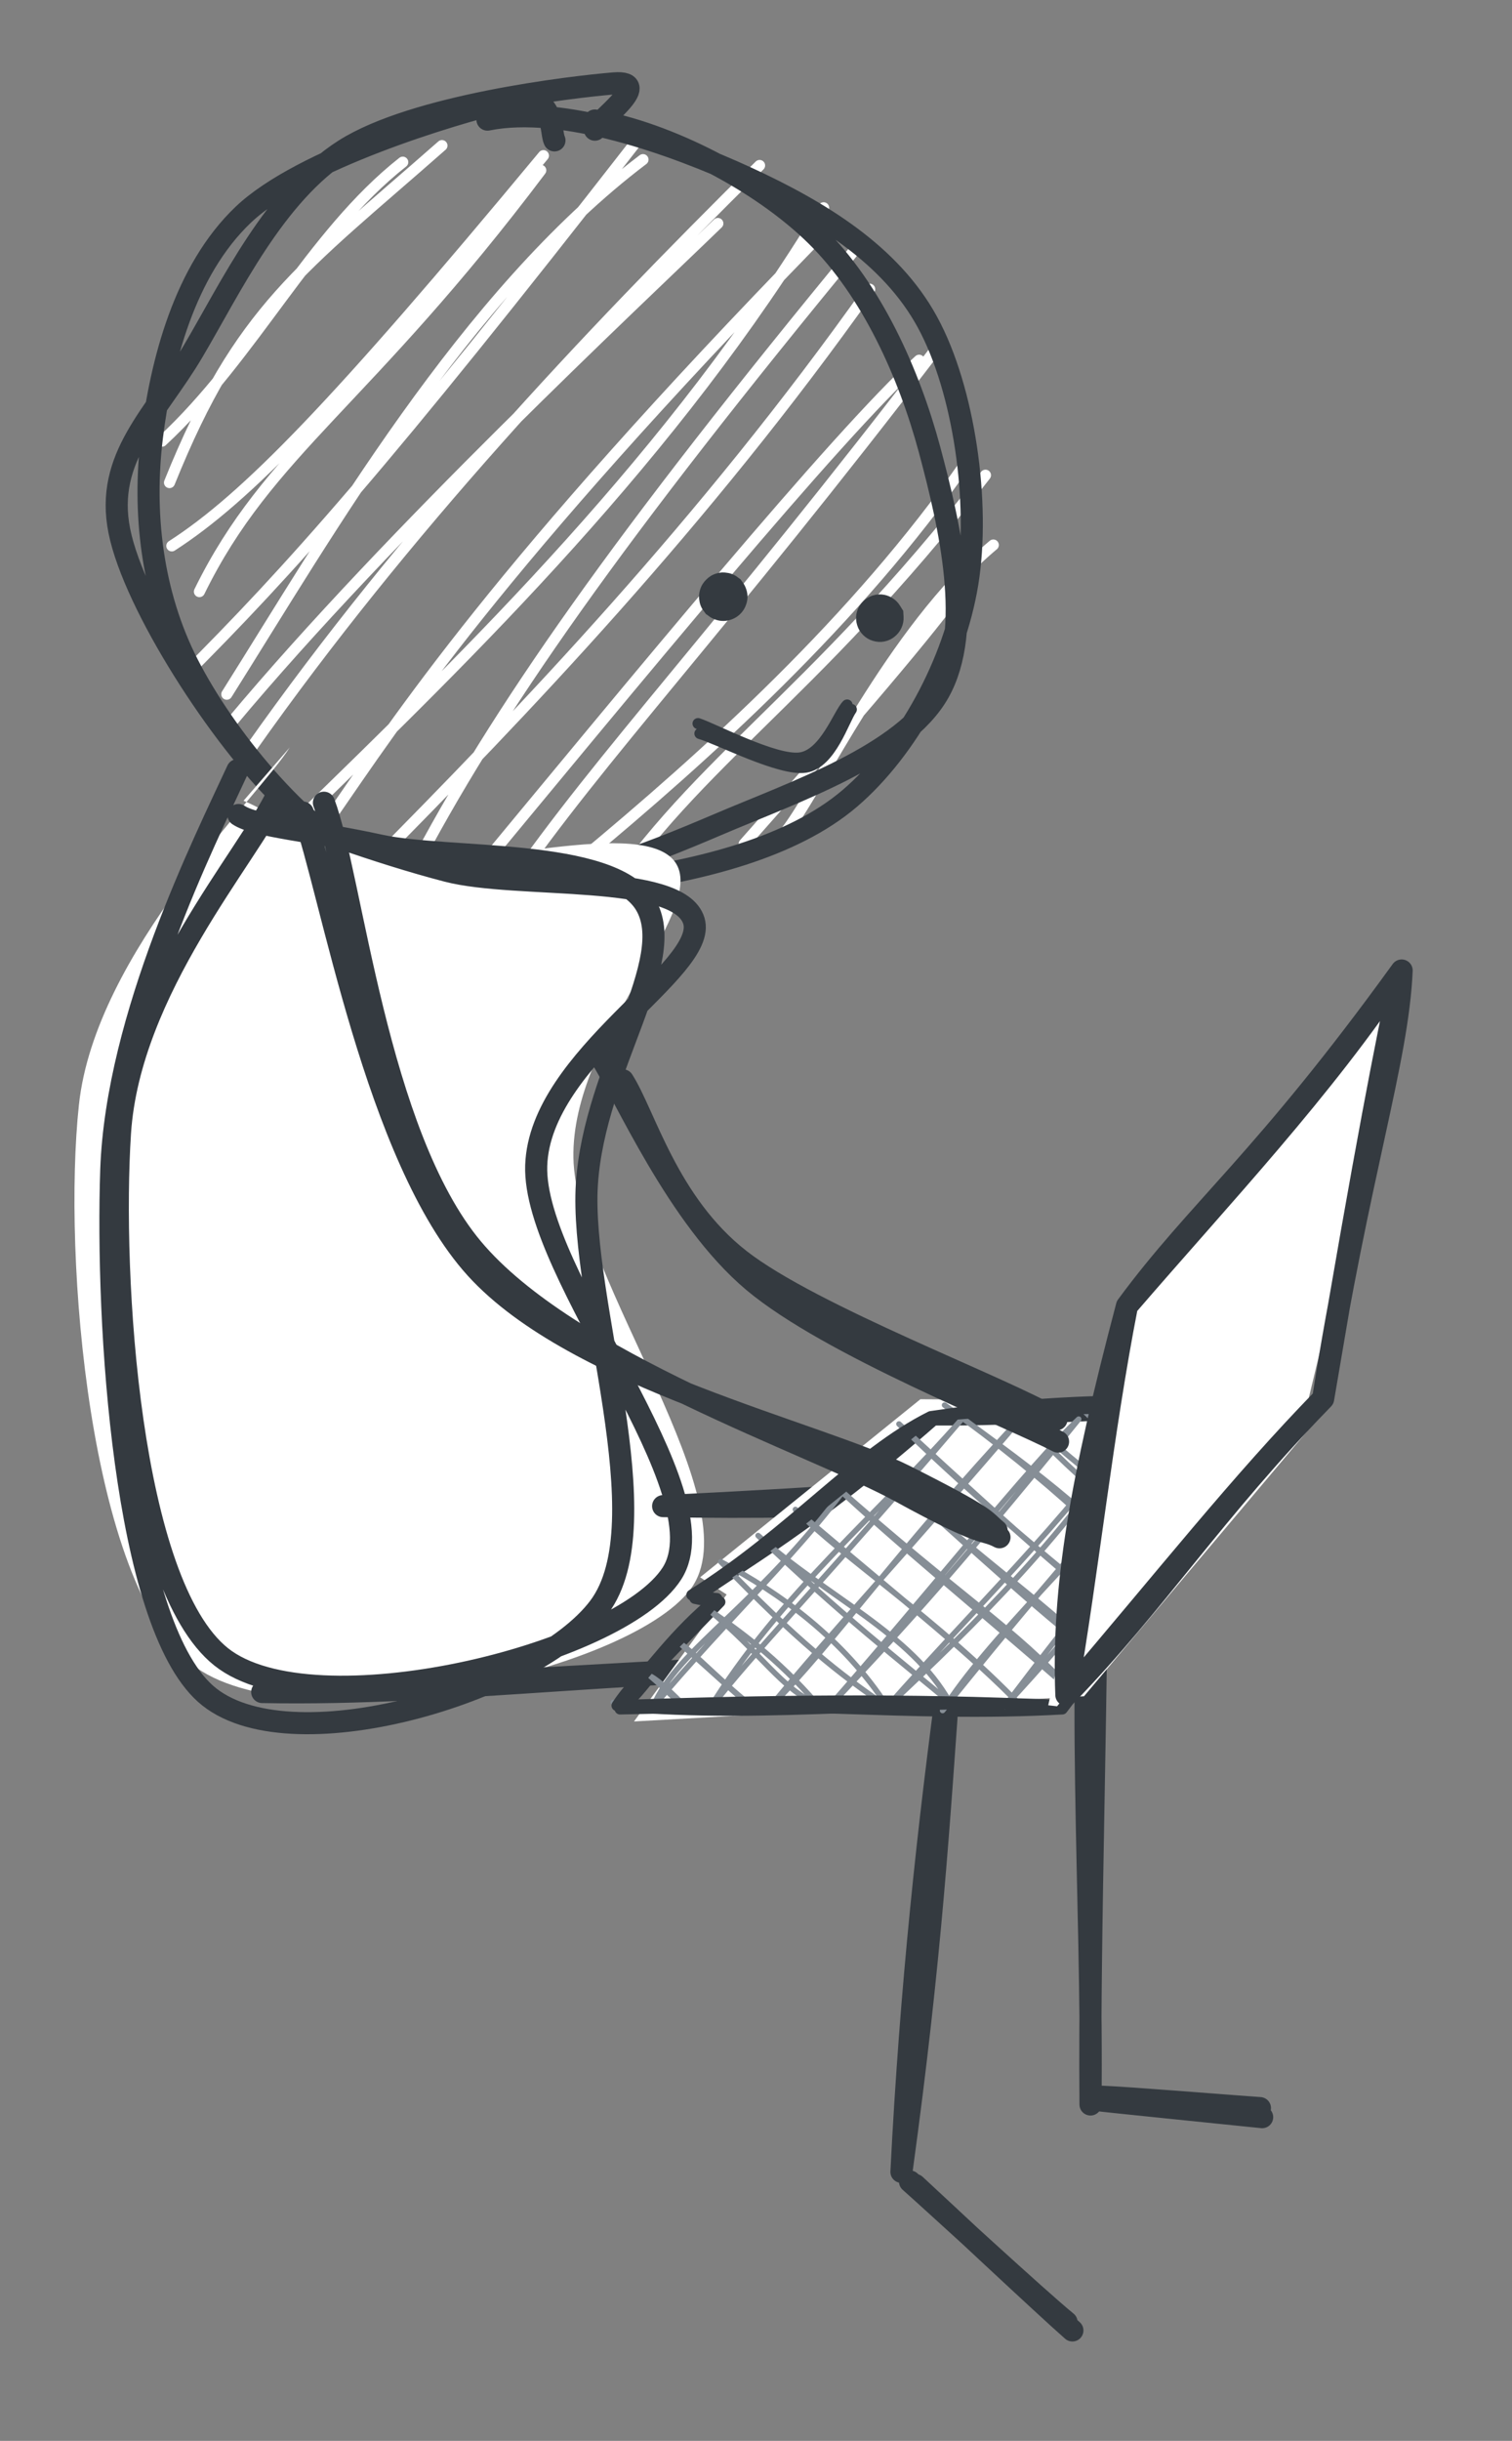 <svg version="1.1" xmlns="http://www.w3.org/2000/svg" viewBox="0 0 136.951 220.974" width="273.903" height="441.948">
  <rect x="0" y="0" width="136.951" height="220.974" fill="#808080" stroke="none"/>
  <!-- svg-source:excalidraw -->
  
  <defs>
    <style class="style-fonts">
      
    </style>
    
  </defs>
  <g stroke-linecap="round" transform="translate(12.211 10) rotate(0 37.5 35.417)"><path d="M9.61 9.68 C9.61 9.68, 9.61 9.68, 9.61 9.68 M9.61 9.68 C9.61 9.68, 9.61 9.68, 9.61 9.68 M3.14 33.69 C9.51 17.88, 15.14 14.34, 27.82 3.18 M2.46 29.94 C10.75 22.27, 15.92 11.25, 24.27 4.68 M5.85 43.56 C12.11 30.78, 20.96 26.43, 36.77 5.42 M3.35 39.42 C10.05 35.11, 18.18 26.78, 37.01 4.09 M8.33 52.85 C17.47 38.35, 29.85 16.69, 46.03 4.45 M4.35 51.3 C14.05 41.59, 22.55 32.2, 45.31 2.97 M8.75 55.4 C23.23 38.07, 45.36 17.45, 52.81 10.23 M10.53 57.72 C24.5 37.93, 40.7 20.7, 56.59 4.98 M14.69 64.38 C30.7 48.82, 48.77 31.28, 62.39 8.81 M17.72 63.99 C23.89 55.07, 32.86 41.26, 61.58 11.78 M25.06 69.01 C32.64 54.46, 43.92 38.43, 65.48 12.29 M21.32 68.43 C35.2 54.41, 51.54 37.38, 66.56 16.18 M28.81 71.56 C45.87 50.96, 63.35 29.65, 71.04 22.61 M33.86 70.48 C42.34 58.21, 52.74 47.53, 73.01 21.03 M41.32 73.44 C50.08 59.24, 60.9 53.86, 77.05 33.02 M40.29 67.93 C51.82 58.36, 65.36 46.17, 75.32 31.85 M58.75 65.56 C61.8 61.92, 68.52 47.07, 77.76 39.34 M55.19 66.4 C65.09 55.26, 72.4 46.68, 74.84 43.13" stroke="#ffffff" stroke-width="1" fill="none"></path><path d="M31.94 0.83 C38.76 -0.55, 48.78 3.03, 55.42 6.08 C62.06 9.14, 68.46 13.04, 71.79 19.16 C75.13 25.28, 76.58 35.6, 75.41 42.79 C74.24 49.97, 70.03 57.77, 64.77 62.27 C59.51 66.77, 51.08 68.78, 43.85 69.78 C36.63 70.79, 27.92 71.58, 21.41 68.31 C14.91 65.04, 8.12 56.62, 4.81 50.16 C1.5 43.7, 0.72 36.34, 1.55 29.56 C2.39 22.77, 4.5 14.5, 9.83 9.43 C15.16 4.37, 28.81 0.29, 33.51 -0.83 C38.21 -1.95, 37.56 1.79, 38.01 2.71 M41.67 0.91 C48.23 2.03, 56.65 6.34, 61.7 11.31 C66.75 16.27, 70.12 23.79, 71.98 30.69 C73.83 37.59, 76.01 47.03, 72.82 52.68 C69.64 58.34, 59.64 61.73, 52.85 64.63 C46.07 67.52, 38.7 70.45, 32.12 70.05 C25.55 69.65, 19.01 67.58, 13.42 62.25 C7.83 56.92, -0.04 44.82, -1.4 38.08 C-2.75 31.34, 1.89 27.56, 5.28 21.8 C8.68 16.05, 12.64 7.61, 18.99 3.57 C25.35 -0.47, 39.62 -2.14, 43.4 -2.45 C47.18 -2.75, 41.66 1.13, 41.67 1.74" stroke="#343a40" stroke-width="2" fill="none"></path></g><g stroke-linecap="round"><g transform="translate(25.548 71.253) rotate(0 9.143 39.163)" fill-rule="evenodd"><path d="M0.69 -3.58 C-2.1 0.86, -16.92 14.94, -18.4 28.77 C-19.89 42.6, -17.43 72.09, -8.2 79.4 C1.03 86.71, 31.21 80.28, 36.98 72.64 C42.74 65.01, 26.6 44.53, 26.39 33.58 C26.18 22.64, 38.37 11.45, 35.71 6.96 C33.04 2.47, 16.95 7.59, 10.41 6.63 C3.88 5.68, -1.13 2.18, -3.49 1.24" stroke="none" stroke-width="0" fill="#ffffff" fill-rule="evenodd"></path><path d="M-0.39 0.61 C-3.06 6.28, -13.82 18.28, -14.68 31.3 C-15.53 44.32, -13.85 72.09, -5.52 78.74 C2.81 85.39, 30.56 78.61, 35.31 71.2 C40.07 63.79, 22.69 44.11, 23.02 34.26 C23.35 24.42, 38.64 16.55, 37.3 12.11 C35.95 7.66, 21.33 9.25, 14.95 7.59 C8.57 5.93, 1.12 3.18, -0.99 2.16 M-4.04 -1.53 C-6.97 4.83, -14.98 20.72, -15.47 34.65 C-15.95 48.58, -14.32 75.47, -6.95 82.07 C0.41 88.67, 22.96 81.93, 28.72 74.25 C34.48 66.56, 26.92 46.54, 27.61 35.93 C28.31 25.33, 36.02 15.7, 32.9 10.59 C29.77 5.49, 15 6.64, 8.86 5.29 C2.72 3.95, -2.41 3.58, -3.95 2.53" stroke="#343a40" stroke-width="2" fill="none"></path></g></g><mask></mask><g transform="translate(65.514 54.025) rotate(0 0 0)" stroke="none"><path fill="#343a40" d="M 1.57,-1.57 Q 1.57,-1.57 1.77,-1.27 1.98,-0.98 2.09,-0.64 2.20,-0.29 2.19,0.05 2.18,0.41 2.05,0.75 1.93,1.09 1.70,1.37 1.48,1.65 1.18,1.84 0.87,2.04 0.52,2.12 0.18,2.21 -0.17,2.18 -0.53,2.15 -0.86,2.01 -1.19,1.87 -1.46,1.63 -1.73,1.39 -1.90,1.07 -2.08,0.76 -2.15,0.41 -2.21,0.05 -2.17,-0.29 -2.12,-0.65 -1.96,-0.97 -1.80,-1.29 -1.54,-1.54 -1.29,-1.80 -0.97,-1.96 -0.65,-2.12 -0.29,-2.17 0.06,-2.21 0.41,-2.15 0.76,-2.08 1.07,-1.90 1.39,-1.73 1.63,-1.46 1.87,-1.19 2.01,-0.86 2.15,-0.53 2.18,-0.17 2.21,0.18 2.12,0.52 2.03,0.87 1.84,1.18 1.65,1.48 1.37,1.70 1.09,1.93 0.75,2.05 0.41,2.18 0.05,2.19 -0.30,2.20 -0.64,2.09 -0.98,1.98 -1.27,1.77 -1.57,1.56 -1.57,1.57 -1.57,1.57 -1.73,1.35 -1.90,1.14 -2.01,0.90 -2.12,0.66 -2.16,0.39 -2.21,0.13 -2.20,-0.13 -2.18,-0.40 -2.10,-0.65 -2.02,-0.91 -1.88,-1.14 -1.74,-1.36 -1.55,-1.55 -1.36,-1.74 -1.14,-1.88 -0.91,-2.02 -0.65,-2.10 -0.40,-2.18 -0.13,-2.20 0.13,-2.21 0.39,-2.16 0.66,-2.12 0.90,-2.01 1.14,-1.90 1.35,-1.73 1.57,-1.57 1.57,-1.57 L 1.57,-1.57 Z"></path></g><g transform="translate(79.691 55.962) rotate(0 0 -0.721)" stroke="none"><path d="" stroke="#ffffff" stroke-width="0.5" fill="none"></path><path fill="#343a40" d="M 2.12,-0.66 Q 2.12,-0.66 2.15,-0.13 2.18,0.40 1.96,0.88 1.74,1.36 1.32,1.69 0.91,2.02 0.38,2.12 -0.13,2.21 -0.64,2.05 -1.14,1.90 -1.52,1.52 -1.90,1.14 -2.05,0.64 -2.21,0.13 -2.12,-0.38 -2.02,-0.91 -1.69,-1.32 -1.36,-1.74 -0.88,-1.96 -0.39,-2.18 0.13,-2.15 0.66,-2.11 1.11,-1.84 1.57,-1.56 1.84,-1.11 L 2.12,-0.66 Z"></path></g><g stroke-linecap="round"><g transform="translate(63.539 68.866) rotate(180.707 6.843 -2.481)"><path d="M0.53 0.16 C1.3 -0.64, 2.51 -4.38, 4.75 -4.69 C7 -5, 12.46 -2.19, 14.01 -1.69 M0.14 -0.24 C0.81 -1.2, 1.93 -5.13, 4.22 -5.52 C6.5 -5.91, 12.14 -3.05, 13.83 -2.59" stroke="#343a40" stroke-width="1" fill="none"></path></g></g><mask></mask><g stroke-linecap="round"><g transform="translate(60.063 136.351) rotate(0 19.638 25.796)"><path d="M0 0 C16.54 0.32, 32.36 -0.54, 39.28 -2.58 M0 0 C14.89 -0.71, 27.75 -1.66, 39.28 -2.58 M39.28 -2.58 C37.23 14.43, 38.94 35.26, 38.71 54.17 M39.28 -2.58 C39.39 16.59, 38.57 37.47, 38.71 54.17" stroke="#343a40" stroke-width="2" fill="none"></path></g></g><mask></mask><g stroke-linecap="round"><g transform="translate(23.749 153.18) rotate(0 31.158 20.479)"><path d="M0 0 C17.57 0.34, 33.83 -2.38, 62.32 -2.48 M0 0 C23.1 -0.76, 47.14 -3.01, 62.32 -2.48 M62.32 -2.48 C61.27 12.16, 60.59 23.87, 57.9 43.44 M62.32 -2.48 C60.33 12.15, 58.74 26.79, 57.9 43.44" stroke="#343a40" stroke-width="2" fill="none"></path></g></g><mask></mask><g stroke-linecap="round"><g transform="translate(82.524 197.486) rotate(0 7.403 6.532)"><path d="M0.37 0.32 C2.75 2.51, 12.13 11.32, 14.61 13.49 M-0.1 0.01 C2.17 2.02, 11.54 10.67, 14.08 12.74" stroke="#343a40" stroke-width="2" fill="none"></path></g></g><mask></mask><g stroke-linecap="round"><g transform="translate(99.071 189.648) rotate(0 7.403 0.871)"><path d="M-0.2 0.42 C2.29 0.71, 12.79 1.76, 15.25 2.02 M0.71 0.17 C3.12 0.26, 12.81 1.05, 15.05 1.2" stroke="#343a40" stroke-width="2" fill="none"></path></g></g><mask></mask><g stroke-linecap="round"><g transform="translate(62.945 144.704) rotate(0 24.551 -3.392)" fill-rule="evenodd"><path d="M0.47 -1.91 L20.42 -18.03 L57.71 -17.82 L35.24 8.86 L-5.52 11.14 L2.87 -0.35" stroke="none" stroke-width="0" fill="#ffffff" fill-rule="evenodd"></path><path d="M0 0 C6.63 -5.21, 12.31 -8.41, 21.64 -16.15 M0 0 C4.3 -3.12, 10.47 -6.38, 21.64 -16.15 M21.64 -16.15 C32.17 -17.59, 46.12 -18.21, 55.89 -16.8 M21.64 -16.15 C33.55 -16.08, 43.62 -17.46, 55.89 -16.8 M55.89 -16.8 C49.86 -9.25, 39.53 1.32, 33.27 10.01 M55.89 -16.8 C47 -7.45, 37.75 4.05, 33.27 10.01 M33.27 10.01 C19.35 10.79, 6.95 9.07, -6.78 10.01 M33.27 10.01 C25.23 10.26, 16.19 9.44, -6.78 10.01 M-6.78 10.01 C-4.66 7.34, -1.57 4.32, 2.26 0.32 M-6.78 10.01 C-4.48 8.23, -3.59 5.74, 2.26 0.32 M2.26 0.32 C1.29 0.02, 0.87 0.2, 0 0 M2.26 0.32 C1.48 0.27, 0.82 0.19, 0 0" stroke="#343a40" stroke-width="1" fill="none"></path></g></g><mask></mask><g stroke-linecap="round"><g transform="translate(62.666 144.395) rotate(0 24.551 -3.392)" fill-rule="evenodd"><path d="M0 0 C0 0, 0 0, 0 0 M0 0 C0 0, 0 0, 0 0 M-3.54 10.17 C-1.23 4.64, 6.16 1.12, 14.83 -10.96 M-3.54 10.17 C3.28 2.04, 10.14 -4.23, 14.83 -10.96 M1.45 10.53 C7.96 -0.15, 17.34 -7.76, 24.41 -15.88 M1.45 10.53 C5.71 5, 11.32 -0.52, 24.41 -15.88 M7.09 10.14 C12.66 3.32, 20.19 -4.69, 30.05 -16.28 M7.09 10.14 C12.84 4.42, 17.94 -3.27, 30.05 -16.28 M12.08 10.5 C21.46 -0.13, 30.62 -11.78, 35.04 -15.92 M12.08 10.5 C18.21 3.95, 22.82 -0.85, 35.04 -15.92 M17.72 10.1 C25.44 2.87, 34.65 -6.1, 40.68 -16.31 M17.72 10.1 C25.64 1.13, 33.48 -6.3, 40.68 -16.31 M22.71 10.46 C26.82 3.94, 35.01 -3.36, 46.32 -16.71 M22.71 10.46 C30.53 0.71, 38.71 -8.88, 46.32 -16.71 M28.35 10.07 C35.22 1.02, 39.85 -5.08, 51.31 -16.35 M28.35 10.07 C35.04 2.95, 40.32 -4.15, 51.31 -16.35 M-7.12 9.72 C-7.12 9.72, -7.12 9.72, -7.12 9.72 M-7.12 9.72 C-7.12 9.72, -7.12 9.72, -7.12 9.72 M-0.73 9.98 C-1.6 9.09, -2.94 7.78, -3.74 7.36 M-0.73 9.98 C-1.52 9.54, -2.18 8.67, -3.74 7.36 M5.67 10.24 C3.02 8.23, 0.08 5.12, -1.12 4.34 M5.67 10.24 C4.41 9.4, 3.01 7.99, -1.12 4.34 M11.32 9.85 C8.2 8.59, 6.18 5.16, 1.5 1.32 M11.32 9.85 C7.76 5.73, 4.16 3.11, 1.5 1.32 M17.71 10.11 C13.76 4, 7.96 -0.2, 2.62 -3.01 M17.71 10.11 C13.38 7.19, 9.5 4.12, 2.62 -3.01 M23.36 9.71 C19.86 3.44, 12.22 0.2, 6 -5.38 M23.36 9.71 C19.13 6.17, 13.35 1.69, 6 -5.38 M29.75 9.98 C25.26 5.36, 20.76 1.88, 9.38 -7.74 M29.75 9.98 C22.3 2.22, 13.69 -3.37, 9.38 -7.74 M34.64 8.92 C28.98 2.73, 24.79 0.56, 12.76 -10.1 M34.64 8.92 C26.13 1.49, 18.52 -4.68, 12.76 -10.1 M37.27 5.91 C31.1 -0.15, 25.43 -3.57, 15.38 -13.12 M37.27 5.91 C32.47 2.44, 26.79 -2.83, 15.38 -13.12 M39.89 2.89 C33.36 -2.43, 26.46 -8.01, 18.76 -15.48 M39.89 2.89 C35.14 -0.67, 30.38 -4.74, 18.76 -15.48 M42.51 -0.13 C36.92 -7.26, 29.41 -12.4, 22.89 -17.19 M42.51 -0.13 C38.14 -4.53, 33 -9.97, 22.89 -17.19 M44.38 -3.81 C38.42 -7.46, 32.96 -12.28, 28.54 -17.58 M44.38 -3.81 C41.92 -7.12, 36.96 -9.55, 28.54 -17.58 M47.01 -6.83 C43.82 -11.81, 38.3 -13.42, 34.93 -17.32 M47.01 -6.83 C44.22 -10.7, 40.08 -13.71, 34.93 -17.32 M49.63 -9.84 C46.63 -11.82, 45.05 -14.18, 40.58 -17.72 M49.63 -9.84 C47.63 -12.3, 44.93 -14.33, 40.58 -17.72 M52.26 -12.86 C50.67 -13.88, 49.27 -15.66, 46.22 -18.11 M52.26 -12.86 C51.32 -14.32, 50.05 -15.24, 46.22 -18.11 M54.88 -15.88 C54.18 -16.53, 53.47 -16.88, 52.62 -17.85 M54.88 -15.88 C54.41 -16.35, 53.93 -16.82, 52.62 -17.85" stroke="#868e96" stroke-width="0.5" fill="none"></path><path d="M0 0 C9.16 -5.77, 14.8 -12.74, 21.64 -16.15 M0 0 C6.05 -3.26, 10.57 -7.33, 21.64 -16.15 M21.64 -16.15 C32.29 -17.74, 42.89 -18.05, 55.89 -16.8 M21.64 -16.15 C32.2 -17.28, 44 -16.8, 55.89 -16.8 M55.89 -16.8 C45.52 -5.88, 40.4 2.6, 33.27 10.01 M55.89 -16.8 C48.71 -8.99, 42.88 -2.28, 33.27 10.01 M33.27 10.01 C20.69 9.23, 7.49 11.28, -6.78 10.01 M33.27 10.01 C19.35 9.35, 6.44 9.57, -6.78 10.01 M-6.78 10.01 C-3.63 6.55, -1.62 3.5, 2.26 0.32 M-6.78 10.01 C-4.76 6.9, -1.41 4.86, 2.26 0.32 M2.26 0.32 C1.74 0.31, 1.02 0.2, 0 0 M2.26 0.32 C1.43 0.28, 0.71 0, 0 0" stroke="#343a40" stroke-width="1" fill="none"></path></g></g><mask></mask><g stroke-linecap="round"><g transform="translate(96.586 153.44) rotate(0 15.183 -32.789)" fill-rule="evenodd"><path d="M-1.64 0.94 L6.33 -35.05 L31.05 -64.6 L21.8 -26.23 L-0.84 1.03" stroke="none" stroke-width="0" fill="#ffffff" fill-rule="evenodd"></path><path d="M0 0 C-0.37 -9.73, 1.31 -19.39, 5.49 -35.21 M0 0 C1.96 -11.3, 3.23 -23.67, 5.49 -35.21 M5.49 -35.21 C11.98 -44.01, 17.84 -48.26, 30.37 -65.58 M5.49 -35.21 C14.22 -45.34, 23.23 -54.82, 30.37 -65.58 M30.37 -65.58 C30.02 -57.36, 26.45 -47.1, 23.26 -26.81 M30.37 -65.58 C28.91 -58.6, 27.24 -50.33, 23.26 -26.81 M23.26 -26.81 C13.41 -16.72, 8.07 -8.31, 0 0 M23.26 -26.81 C15.76 -19.12, 9.15 -10.7, 0 0 M0 0 C0 0, 0 0, 0 0 M0 0 C0 0, 0 0, 0 0" stroke="#343a40" stroke-width="2" fill="none"></path></g></g><mask></mask><g stroke-linecap="round"><g transform="translate(54.655 96.462) rotate(0 19.989 16.714)"><path d="M-0.29 -0.84 C1.94 2.58, 6.67 13.74, 13.58 19.55 C20.5 25.36, 36.67 31.7, 41.18 34.05 M1.76 1.34 C3.76 4.46, 5.8 12.47, 12.35 17.58 C18.9 22.7, 36.23 29.15, 41.04 32.03" stroke="#343a40" stroke-width="2" fill="none"></path></g></g><mask></mask><g stroke-linecap="round"><g transform="translate(27.98 73.271) rotate(0 31.135 33.114)"><path d="M-0.55 0.29 C2.02 7.36, 6.04 31.54, 15.13 41.55 C24.23 51.56, 46.15 56.39, 54.01 60.35 C61.87 64.31, 61.04 64.28, 62.29 65.29 M1.36 -0.6 C3.91 6.19, 6.11 29.36, 14.81 39.75 C23.52 50.15, 45.62 57.41, 53.58 61.77 C61.54 66.13, 60.92 65.05, 62.55 65.9" stroke="#343a40" stroke-width="2" fill="none"></path></g></g><mask></mask></svg>